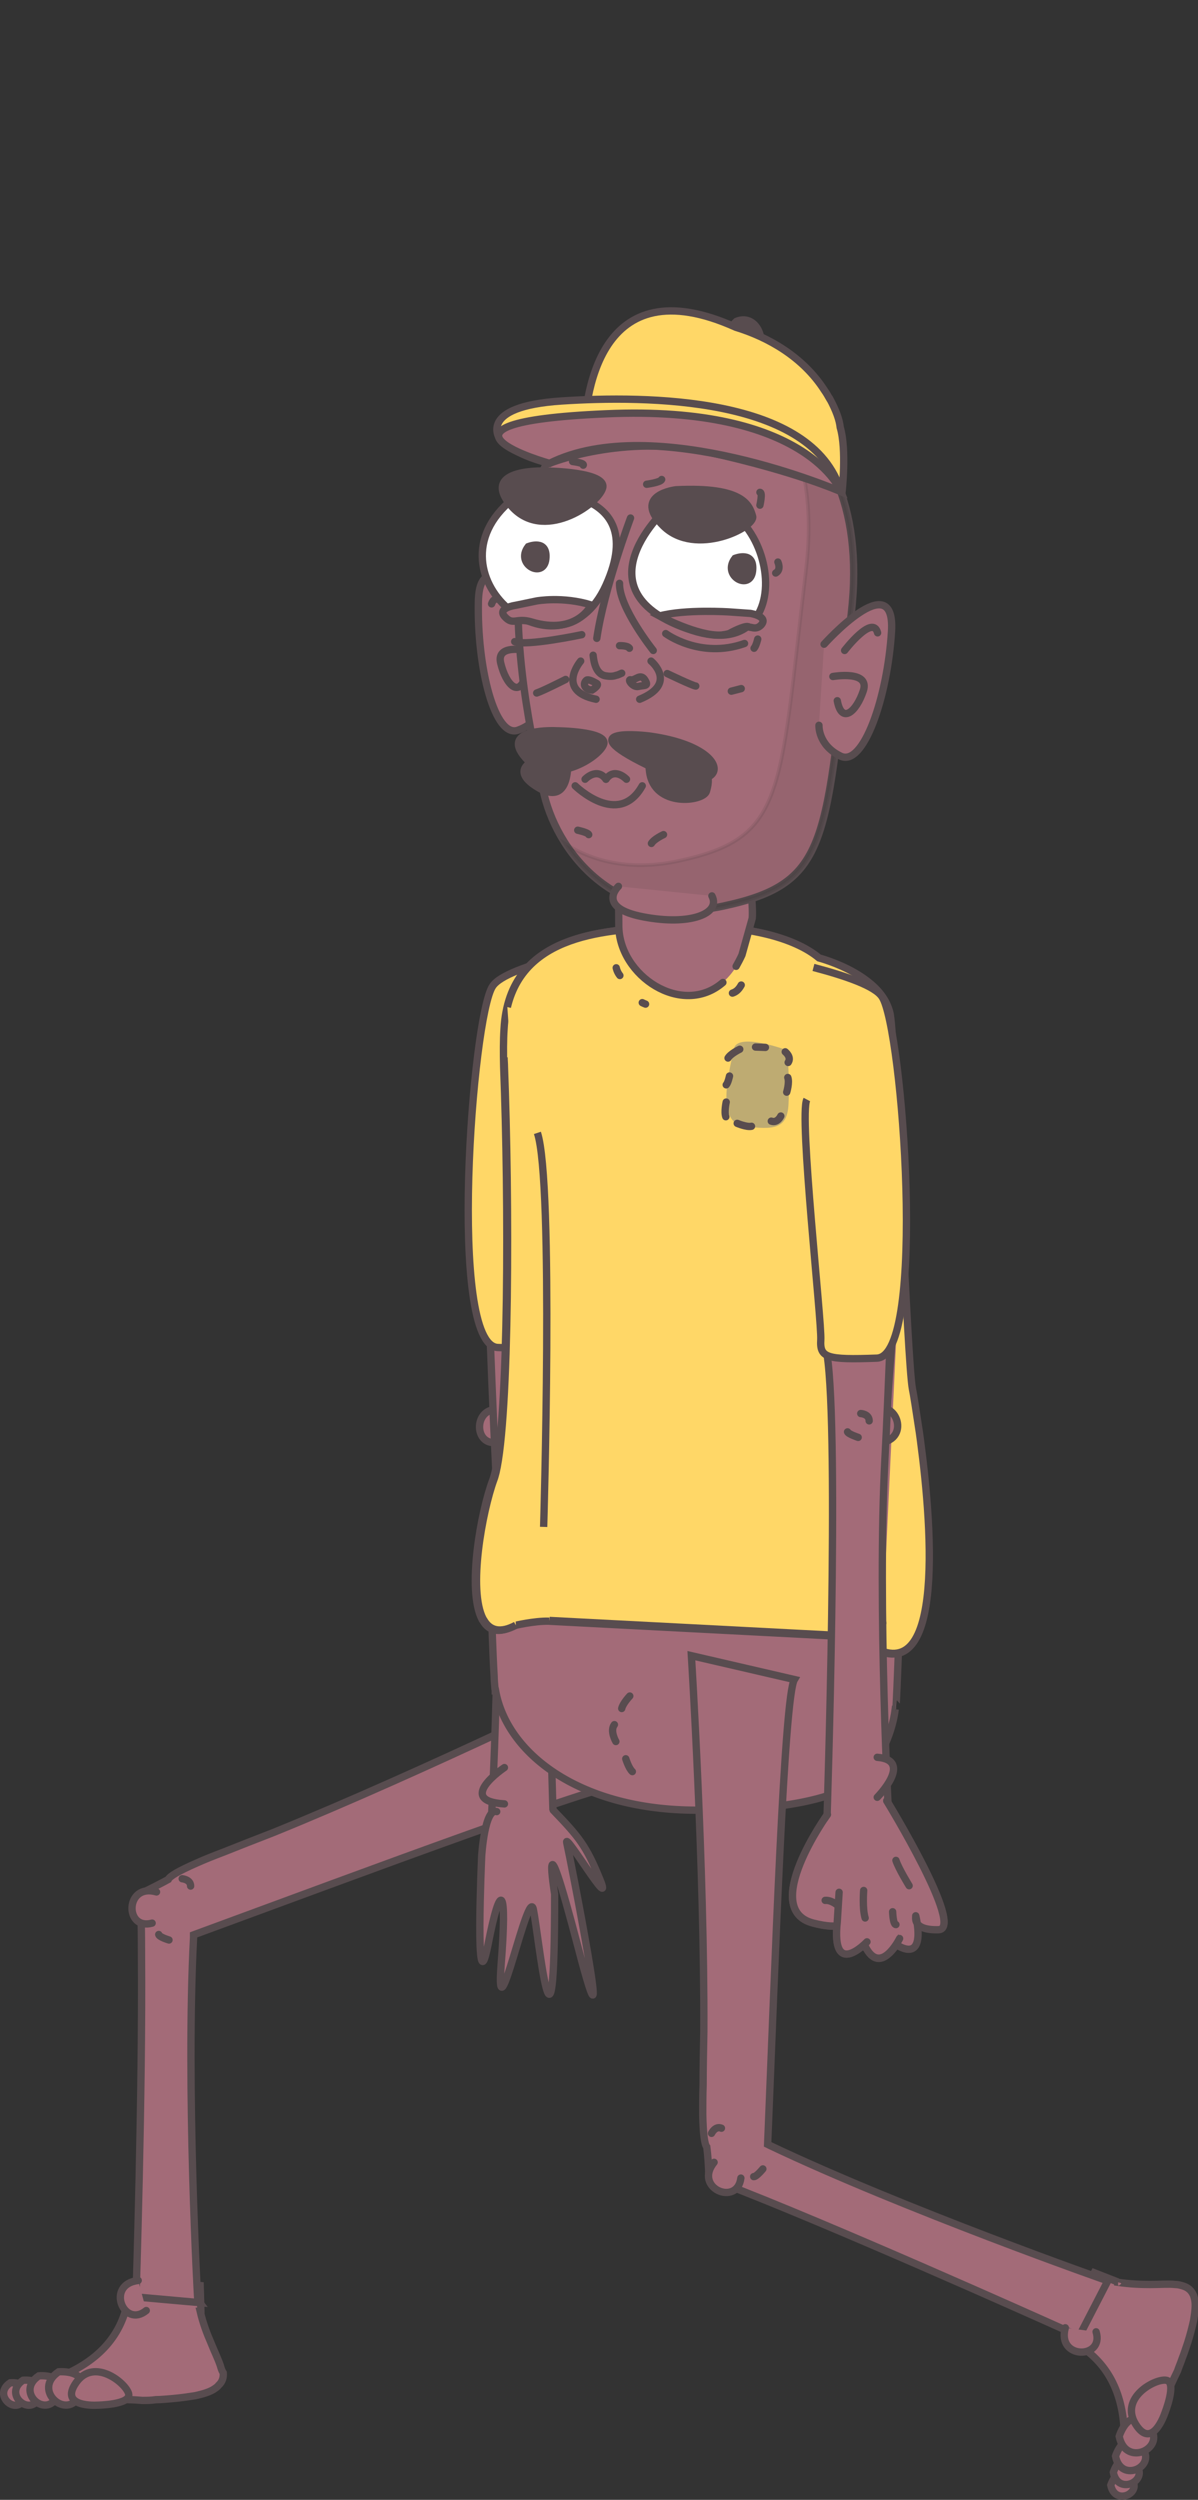 <?xml version="1.0" encoding="utf-8"?>
<!-- Generator: Adobe Illustrator 22.1.0, SVG Export Plug-In . SVG Version: 6.00 Build 0)  -->
<svg version="1.1" id="Layer_1" xmlns="http://www.w3.org/2000/svg" xmlns:xlink="http://www.w3.org/1999/xlink" x="0px" y="0px"
	 viewBox="0 0 326.8 681.4" style="enable-background:new 0 0 326.8 681.4;" xml:space="preserve">
<rect x="0" y="0" width="326.8" height="681.4" fill="#333333" stroke="none"/>
<style type="text/css">
	.st0{fill:#A36B78;stroke:#584C4F;stroke-width:2;stroke-linecap:round;stroke-miterlimit:10;}
	.st1{fill:#A36B78;stroke:#584C4F;stroke-width:2;stroke-linecap:round;stroke-linejoin:round;stroke-miterlimit:10;}
	.st2{fill:#FFD767;stroke:#584C4F;stroke-width:2;stroke-miterlimit:10;}
	.st3{fill:#A36B78;}
	.st4{fill:none;stroke:#584C4F;stroke-width:2;stroke-linecap:round;stroke-miterlimit:10;}
	.st5{fill:#BEAB72;}
	.st6{fill:#584C4F;stroke:#584C4F;stroke-width:2;stroke-linecap:round;stroke-miterlimit:10;}
	.st7{opacity:0.1;fill:#231F20;stroke:#231F20;stroke-miterlimit:10;enable-background:new    ;}
	.st8{fill:#FFFFFF;stroke:#584C4F;stroke-width:2;stroke-linecap:round;stroke-miterlimit:10;}
</style>
<g>
	<g>
		<g>
			<path class="st0" d="M60.1,644.8c-0.6-1.8-1.6-3.8-2.6-6.3c-1-2.3-2.1-5.1-2.9-8.5c0.1,0,0.2,0,0.2,0s0,0,0-0.1
				c0-0.5-0.1-3-0.2-6.9l-15.2-1.3l-0.8,0l-0.8,0c-0.1,1.1-0.2,1.9-0.3,2.4c0,0-0.1,0.2-0.1,0.2c-0.1,0.1-0.2,0.2-0.2,0.3
				c-0.3,0.4-0.6,0.7-0.6,0.7s-0.7,0.6-1.7,1.6c-1.9,10.8-9.3,17.1-18.2,20.8c0.1,0.9,0.5,1.8,1.3,2.5c0.2,0.2,0.6,0.5,0.9,0.8
				c1.2,0.8,3.1,1.5,5.4,2c1.8,0.3,3.8,0.7,6.2,0.8c1.4,0.1,2.9,0.2,4.6,0.3c1.2,0,2.4,0.1,3.7,0.2c1.2,0,2.5,0,3.7-0.2
				c1.6,0,3.1-0.2,4.6-0.3c2.3-0.2,4.3-0.5,6.2-0.8c2.3-0.5,4.2-1.1,5.4-2c0.3-0.2,0.7-0.5,0.9-0.8c1.1-1,1.4-2.2,1.3-3.4
				C60.5,646.2,60.3,645.5,60.1,644.8z"/>
			<path class="st0" d="M52.8,528.1c0-0.2,0-0.4,0-0.7c45.5-16.7,114.5-42.6,119.9-41.7l-4.7-28.5c0,0-52,25.5-93.4,42.3
				c-4.9,1.9-9.5,3.7-13.5,5.3l0,0c-2.9,1.1-5.4,2.1-7.4,3c-5,2.2-7.4,3.6-7.8,4.5c-2,1.1-4.6,2.4-7.6,3.9
				c0.2,4.9,0.3,10.5,0.3,16.5c0.3,38.5-1.5,93.4-1.5,93.4l16.9,1.5C53.9,627.5,50.7,568.4,52.8,528.1z"/>
			<g>
				<g id="XMLID_11505_">
					<path id="XMLID_11506_" class="st0" d="M2.8,649.5c0,0,6-0.6,3.8,4.3C4.5,658.6-2.2,652.8,2.8,649.5z"/>
				</g>
				<g id="XMLID_11503_">
					<path id="XMLID_11504_" class="st0" d="M6.3,648.8c0,0,6.7-0.7,4.3,4.8C8.2,658.9,0.7,652.5,6.3,648.8z"/>
				</g>
				<g id="XMLID_11501_">
					<path id="XMLID_11502_" class="st0" d="M10.6,647.6c0,0,7.8-0.8,5,5.5C12.7,659.5,4,652,10.6,647.6z"/>
				</g>
				<g id="XMLID_11499_">
					<path id="XMLID_11500_" class="st0" d="M16,646.5c0,0,8.9-0.8,5.7,6.3C18.5,660,8.5,651.5,16,646.5z"/>
				</g>
				<path id="XMLID_11498_" class="st0" d="M26.5,655.6c0,0-10.6,0.7-5.7-6.2s13.6,0.2,14.3,3.1C35.8,655.5,26.5,655.6,26.5,655.6z"
					/>
			</g>
			<path id="XMLID_11497_" class="st0" d="M49.7,512.1c0,0,2.3,0.2,2.3,2"/>
			<path id="XMLID_11496_" class="st0" d="M46.1,528.8c0,0-2.7-0.8-2.8-1.5"/>
			<g id="XMLID_11494_">
				<path id="XMLID_11495_" class="st0" d="M39.9,629.8c-6.1,5-11.2-7.1-2.2-8.2"/>
			</g>
			<g id="XMLID_11492_">
				<path id="XMLID_11493_" class="st0" d="M41.5,524.2c-7.6,2.1-7.4-11,1.2-8.5"/>
			</g>
		</g>
		<g>
			<g>
				<g id="XMLID_11759_">
					<path id="XMLID_11760_" class="st0" d="M136.3,393c-7.6,2.1-7.4-11,1.2-8.5"/>
				</g>
				<path id="XMLID_11758_" class="st0" d="M130.9,297.8c1.7,34.8,3.1,77.6,4.2,99.8c2.1,40.2-1.1,99.4-1.1,99.4l16.9-1.5
					c0,0-3.4-104.4,0-126.4c2.4-15.7-1.8-73.9-3.2-107.9"/>
				<g id="XMLID_11753_">
					<path id="XMLID_11754_" class="st0" d="M150.9,493.4c6.9,7.2,9,9.6,12.8,19c3.8,9.4-9.9-13.5-9.1-10.1s13.6,68.6,3.1,28.5
						c-10.5-40.1-6.4-14.5-6.4-14.5c0,55-4.4,11-5.8,4.2c-1.3-6.9-10.4,36.7-8.8,15.1c1.7-21.5-0.1-23.4-3.6-5.4
						c-3.6,18-1.7-24.3-1.7-24.3s0.8-13.2,4.1-12.1"/>
				</g>
				<path id="XMLID_11752_" class="st0" d="M141.4,385c0,0,2.8,0.6,3,1.2"/>
				<path id="XMLID_11748_" class="st0" d="M141,391.7c0,0-2.2,0.4-2.8-1.4"/>
				<path id="XMLID_11747_" class="st1" d="M137.6,481.8c0,0-13.6,9.1,0,9.9"/>
			</g>
			<path id="XMLID_11746_" class="st2" d="M154.9,296.7c2.2,4.2-4.1,60.7-3.8,65.6c0.3,4.9-1.6,5.5-15.3,5s-7-90.3-1.4-98.5
				c1.9-2.9,9.6-5.6,18.7-8"/>
			<path class="st0" d="M244.6,420.4l-111.1-4.1c0,0,0.6,29.5,1.3,40.6c0,1,0.1,2.1,0.2,3.1c0,0.4,0.1,0.7,0.1,0.9l0.1,0
				c3.1,17,22.5,32,53.2,32.5c50.1,0.8,51.4-14.5,51.4-14.5c2.4-4.5,3.9-8.9,4.4-13c0.1,0,0.2,0,0.2,0S246.4,429.3,244.6,420.4z"/>
			<g>
				<path class="st2" d="M251,392.7c-0.1-0.8-0.2-1.5-0.3-2.2c-0.9-6-1.6-10.5-1.9-11.9c-1.4-7.3-4.4-87.8-5.9-101
					c-0.1-0.5-0.1-0.9-0.2-1.3c-0.8-3.7-3.3-6.7-6.4-9c-4.2-3.2-9.5-5.2-13-6.2c-6.7-5.6-20.4-9.3-39.2-8.5
					c-17.8,0.8-45.2,1.1-46.6,27.9c-0.2,3-0.2,6.5-0.1,10.4c1.4,36.2,1.4,95-2.4,110.6c-0.2,0.8-0.4,1.5-0.6,2
					c-3.2,8.5-7.1,29.9-2.9,37.9c0,0.1,0.1,0.2,0.2,0.3c1.6,2.8,4.3,3.7,8.6,1.4c0,0,5.4-1.3,9.4-1.2l77.2,4c3.2,0.5,6.1,1,8.4,1.5
					C257.8,463.8,254.3,417.6,251,392.7z"/>
				<path class="st2" d="M137.5,288.2c0,0.9,0.1,1.7,0.1,2.6c1.4,36.2,1.4,95-2.3,110.6c-0.2,0.8-0.4,1.5-0.6,2
					c-3.1,8.5-7.1,29.9-2.9,37.9c0.1,0.1,0.1,0.2,0.2,0.3c1.6,2.8,4.4,3.7,8.7,1.4"/>
				<path class="st2" d="M149.9,441.7l77.2,4c3.2,0.5,6.1,1,8.4,1.5c22.3,16.5,18.9-29.7,15.6-54.5c-0.1-0.8-0.2-1.5-0.3-2.2
					c-0.9-6-1.6-10.5-1.9-11.9c-1.4-7.3-4.4-87.8-5.9-101c-0.1-0.5-0.1-0.9-0.2-1.3c-0.8-3.7-3.3-6.7-6.4-9c-4.2-3.2-9.5-5.2-13-6.2
					c-6.7-5.6-20.4-9.3-39.2-8.5c-16.4,0.7-40.8,1-45.8,21.9"/>
			</g>
			<path id="XMLID_11745_" class="st0" d="M245.9,335.1c0,0-8.7,93.6-5.1,107.3"/>
			<g>
				<path id="XMLID_11744_" class="st3" d="M205.3,250.2c0.2-3.4-0.9-13.4-1.1-16.6c-0.2-2.9-0.6-5.4-1.2-7.6
					c11.4-19.4-20.1-41.8-31.3-16.8c-3.5,7.8-3.1,22.9-3,25.5c0.1,3.4,0.1,14.6,0.1,17.5c0.1,16.3,24.2,29.2,33.8,8"/>
				<path id="XMLID_11743_" class="st4" d="M197.2,267.8c-11.1,9.6-28.4-1.8-28.4-15.5c0-2.9-0.1-14.1-0.2-17.5
					c-0.1-2.6-0.5-17.7,3-25.5c11.2-25,42.7-2.7,31.3,16.8c0.6,2.1,1.1,4.6,1.2,7.6c0.2,3.2,1.4,13.1,1.1,16.6l-2.8,10
					c-0.5,1.1-1.1,2.2-1.6,3.1"/>
			</g>
			<g>
				<g id="XMLID_11741_">
					<path id="XMLID_11742_" class="st0" d="M237.8,385.1c6.1-5,11.2,7.1,2.2,8.2"/>
				</g>
				<path id="XMLID_11740_" class="st0" d="M244.8,316.1c-1.3,30.5-2.4,63.1-3.4,81.5c-2.1,40.2,1.1,99.4,1.1,99.4l-16.9-1.5
					c0,0,3.4-104.4,0-126.4c-2-12.6,0.4-52.5,2.1-85.2"/>
				<path id="XMLID_11739_" class="st0" d="M234.8,385.3c0,0,2.3,0.1,2.3,2"/>
				<path id="XMLID_11738_" class="st0" d="M234.1,391.8c0,0-2.7-0.9-2.9-1.5"/>
				<g id="XMLID_11725_">
					<path id="XMLID_11737_" class="st3" d="M221.9,524.3c2.9,0.8,4.9,0.9,6.4,0.8c-0.8,10.8,4.4,7.6,6.9,5.5l1.1,0.5
						c3.4,6.4,7.6,0.2,8.9-2l0.1,1.5c5.6,2.9,5.3-3.2,4.8-6.5c0.6,1,2,2,5.9,1.9c7.3-0.2-14.1-35.1-14.1-35.1l-16.2,3.8
						C225.7,494.6,207.1,520.5,221.9,524.3z"/>
					<path id="XMLID_11736_" class="st0" d="M225.7,494.6c0,0-18.6,25.9-3.8,29.6c2.9,0.8,4.9,0.9,6.4,0.8
						c-0.8,10.8,4.4,7.6,6.9,5.5l1.1,0.5c3.4,6.4,7.6,0.2,8.9-2l0.1,1.5c5.6,2.9,5.3-3.2,4.8-6.5c0.6,1,2,2,5.9,1.9
						c7.3-0.2-14.1-35.1-14.1-35.1"/>
					<g id="XMLID_11729_">
						<g id="XMLID_11731_">
							<path id="XMLID_11735_" class="st1" d="M241.9,490.9c0,0,21.4,35,14.1,35.1c-7.3,0.2-6.1-3.5-6.2-3.8c0,0,3.1,12.2-4.4,8.4"
								/>
							<path id="XMLID_11734_" class="st1" d="M245.4,528.4c0,0-5.2,10.5-9.4,2.1"/>
							<path id="XMLID_11733_" class="st1" d="M225.7,494.6c0,0-18.6,25.9-3.8,29.6s7.4-6.6,3.2-6.2"/>
							<path id="XMLID_11732_" class="st1" d="M236.5,529.3c0,0-9.8,10.4-8.1-5.5l0.5-8"/>
						</g>
						<path id="XMLID_11730_" class="st1" d="M239.3,489.9c0,0,10-10.1,0-10.9"/>
					</g>
					<path id="XMLID_11728_" class="st0" d="M235.6,515.3c0,0-0.4,4.9,0.4,7.5"/>
					<path id="XMLID_11727_" class="st0" d="M243.5,521.1c0,0,0.1,3.5,0.9,3.5"/>
					<path id="XMLID_11726_" class="st1" d="M244.4,507.1c0.7,2.2,3.6,6.9,3.6,6.9"/>
				</g>
			</g>
			<path id="XMLID_11721_" class="st2" d="M220.1,299.7c-2.2,4.2,4.1,60.6,3.8,65.5c-0.3,4.9,1.6,5.5,15.3,5
				c13.7-0.5,7-90.3,1.4-98.5c-1.9-2.9-9.6-5.6-18.7-8"/>
			<g>
				<path class="st5" d="M214.8,286.3c0,0-13.7-5.1-14.6-0.4c-0.9,4.8-5.4,20,2.8,21.1c8.1,1,11.8,0.8,12.1-6.1
					S214.8,286.3,214.8,286.3z"/>
				<g>
					<path id="XMLID_11720_" class="st0" d="M214.2,286.7c0,0,1.8,1.4,0.8,2.9"/>
					<path id="XMLID_11719_" class="st0" d="M201.8,286c0,0-2.5,1.2-3.2,2.4"/>
					<path id="XMLID_11715_" class="st0" d="M214.6,297.7c0,0,0.8-2.6,0.3-4"/>
					<path id="XMLID_11714_" class="st0" d="M201.1,306.2c0,0,2.6,1.1,3.9,0.8"/>
					<path id="XMLID_11713_" class="st0" d="M213,304.2c0,0-0.9,2-2.6,1.4"/>
					<path id="XMLID_11712_" class="st0" d="M199,293.3c0,0-0.4,1.9-0.9,2.4"/>
					<line id="XMLID_11711_" class="st4" x1="208.8" y1="285.5" x2="206.1" y2="285.4"/>
					<path id="XMLID_11710_" class="st0" d="M198.1,300.4c0,0-0.6,2.7-0.1,4"/>
				</g>
				<g>
					<path id="XMLID_11709_" class="st0" d="M168,474.7c0,0-1.7-2.9-0.4-4.6"/>
					<path id="XMLID_11708_" class="st0" d="M171.8,462.3c0,0-1.9,2-2.2,3.4"/>
					<path id="XMLID_11707_" class="st0" d="M170.7,479.4c0,0,0.8,2.6,1.8,3.5"/>
				</g>
			</g>
			<g id="XMLID_11651_">
				<g id="XMLID_11703_">
					<path id="XMLID_11706_" class="st0" d="M148.4,169c0,0-17.5-23.2-17.9-5.1s4.5,37.6,10.9,35.1c6.5-2.4,6.6-7.8,6.6-7.8"/>
					<path id="XMLID_11705_" class="st0" d="M142.6,170.2c0,0-6.8-10.6-8.5-5.6"/>
					<path id="XMLID_11704_" class="st0" d="M145.2,177.6c0,0-10.1-2.7-8.6,3.2c1.4,5.8,5.1,9.7,6.8,3.2"/>
				</g>
				<path id="XMLID_11702_" class="st6" d="M200.9,87.6c0,0-6.6,5.8,1.6,8.4S208,84.7,200.9,87.6z"/>
				<path id="XMLID_11701_" class="st0" d="M187,101.7c0,0,52.4,3.8,45.2,65.7s-5.4,73.3-35,79.6s-45.8-15.4-49.1-31.9
					S121.2,109.8,187,101.7z"/>
				<path class="st7" d="M211.6,110.8c6.6,9.8,10.7,23.8,8.3,44.3c-7.4,61.9-5.4,73.3-34.9,79.6c-12.7,2.7-22.9,0.3-30.7-4.6
					c7.7,11.8,21.9,21.4,42.9,16.9c29.6-6.3,27.6-17.6,34.9-79.6C235.9,135.8,224.1,119.4,211.6,110.8z"/>
				<path id="XMLID_11700_" class="st2" d="M229.2,116.5c-0.2-2-1.1-4.6-2.9-7.9c0-0.1-0.1-0.1-0.1-0.1l0,0
					c-0.4-0.7-0.8-1.4-1.3-2.1c-5.9-9.2-15.4-14.5-24.2-17.2c-37.6-16.9-41.4,18.8-41.5,32.2c0,1.3,16.9-0.2,32.4-4
					c19.6,7.9,38.1,16.7,38.1,16.7S231,122.6,229.2,116.5z"/>
				<path id="XMLID_11699_" class="st0" d="M181.6,172.7c0,0,9.4,7,21.5,2.7"/>
				<path id="XMLID_11698_" class="st0" d="M158.7,173c0,0-15.1,3.2-18.3,1.9"/>
				<path id="XMLID_11697_" class="st0" d="M168.7,241.6c0,0-6.2,5.8,6.7,8.3s21.3-0.9,18.8-5.7"/>
				<path id="XMLID_11696_" class="st2" d="M149.9,126.3c0,0,20.1-8.2,43.6-3s35.9,10.7,35.9,10.7c-7.6-26-53.2-26.2-76.2-24.7
					c-23.1,1.5-16.9,10.3-16.9,10.3S139.7,123.8,149.9,126.3z"/>
				<path id="XMLID_11695_" class="st0" d="M149.9,126.3c0,0-39.8-11.1,15.3-13.5c55.1-2.5,64.2,21.2,64.2,21.2
					S178.5,112,149.9,126.3z"/>
				<g>
					<path id="XMLID_11694_" class="st0" d="M178.2,177.3c0,0-9.4-11.8-9.2-18.3"/>
					<g id="XMLID_11691_">
						<path id="XMLID_11693_" class="st0" d="M161.8,178.6c0.3,3.1,1.3,5.2,3.3,5.6c1.1,0.2,2.1,0.2,2.9-0.1
							c0.6-0.1,1.1-0.4,1.6-0.6"/>
						<path id="XMLID_11692_" class="st0" d="M172,141.2c0,0-7.2,19.2-9.2,32.8"/>
					</g>
					<g id="XMLID_11685_">
						<path id="XMLID_11690_" class="st0" d="M158.4,180.2c0,0-6.9,8.1,4.2,10.4"/>
						<path id="XMLID_11689_" class="st0" d="M177.6,180.2c0,0,7.4,6.1-3.1,10.4"/>
						<path id="XMLID_11688_" class="st0" d="M172.1,185.3c1.1,0.3,2.6-1.9,3.8,0c1.2,1.9-0.1,1.4-1.7,1.8
							C172.6,187.5,171,185,172.1,185.3z"/>
						<path id="XMLID_11687_" class="st0" d="M161.5,188.1c-2.1-0.1-2.6-1.8-1.5-2.7c0.4-0.3,1.6,0.2,2.8,0.9
							C163.6,186.8,161.5,188.1,161.5,188.1z"/>
						<path id="XMLID_11686_" class="st0" d="M169,176c0,0,2.2-0.1,2.7,0.7"/>
					</g>
					<path id="XMLID_11684_" class="st0" d="M154.3,185.2c0,0-6.1,3.1-7.9,3.7"/>
					<path id="XMLID_11683_" class="st0" d="M182,183.6c0,0,7.1,3.4,7.8,3.4"/>
				</g>
				<path id="XMLID_11682_" class="st0" d="M212.2,153.2c0,0,1,2.1-0.6,3"/>
				<path id="XMLID_11681_" class="st0" d="M206.7,174.2c0,0-0.4,1.8-1,2.5"/>
				<path id="XMLID_11680_" class="st0" d="M207.3,137.7c0,0,0.8-3.5,0-3.5"/>
				<path id="XMLID_11679_" class="st0" d="M156.2,125.8c0,0,3.3,0.4,2.9,1"/>
				<path id="XMLID_11678_" class="st0" d="M176.4,132c0,0,3.8-0.5,4.1-1.3"/>
				<path id="XMLID_11677_" class="st0" d="M157.6,226.3c0,0,2.8,0.6,3,1.2"/>
				<path id="XMLID_11676_" class="st0" d="M181,227.5c0,0-2.6,1.2-3.3,2.4"/>
				<path id="XMLID_11675_" class="st0" d="M155,165.9"/>
				<path id="XMLID_11674_" class="st0" d="M173.3,168"/>
				<line id="XMLID_11673_" class="st4" x1="199.5" y1="188.4" x2="202.2" y2="187.7"/>
				<path id="XMLID_11672_" class="st0" d="M224.8,175.6c0,0,19.4-21.6,18.4-3.6c-1.1,18.1-7.7,37.1-13.9,34.1s-5.9-8.4-5.9-8.4"/>
				<path id="XMLID_11671_" class="st0" d="M230.4,177.3c0,0,7.7-10,9-4.8"/>
				<path id="XMLID_11670_" class="st0" d="M227.2,184.4c0,0,10.2-1.8,8.3,3.9c-1.9,5.7-5.9,9.2-7.1,2.7"/>
				<g>
					<path id="XMLID_11669_" class="st8" d="M142.5,134.1c0,0,35.8-3.4,22.8,25.4S112.5,154.2,142.5,134.1z"/>
					<path id="XMLID_11668_" class="st6" d="M144.1,149c0,0,5.4-2.2,4.8,3.4C148.3,157.9,140.4,153.8,144.1,149z"/>
					<path id="XMLID_11667_" class="st8" d="M182.3,138.1c0,0-26.2,23.1,6.4,33.7S210.8,126.4,182.3,138.1z"/>
					<path id="XMLID_11666_" class="st6" d="M200.5,152.2c0,0,5.4-2.2,4.8,3.4S196.8,157,200.5,152.2z"/>
					<path id="XMLID_11665_" class="st6" d="M184.4,133.5c0,0-12.1,1.4-3.4,9.9s25.2,0.3,24.3-2.7S202.8,132.6,184.4,133.5z"/>
					<path id="XMLID_11664_" class="st6" d="M149.3,128.4c0,0-18.6-1-10,9.3c8.6,10.3,23.9-0.2,25.1-4.7
						C165.6,128.6,149.3,128.4,149.3,128.4z"/>
					<g id="XMLID_11661_">
						<path id="XMLID_11663_" class="st0" d="M204.1,170.8c0.2,0.1,0.4,0.2,0.7,0.2c0.9,0.2,1.8,0.4,2.8-0.6
							c2.2-2.4-2.9-3.2-2.9-3.2l-5.7-0.4c0,0-12.1-0.8-19.1,1.1c0,0,10.5,5.6,16.9,5.2c0.8-0.1,1.4-0.2,2.1-0.4
							C199.4,172.4,203,170.5,204.1,170.8z"/>
						<path id="XMLID_11662_" class="st0" d="M146.4,163.8c0,0,7.1-1.3,14.9,1.1c0,0-3.9,8.4-16.4,4.6c-4.1-1.2-4.9,1.1-7.2-1.4
							c-2.2-2.4,2.9-3.1,2.9-3.1L146.4,163.8z"/>
					</g>
				</g>
				<g id="XMLID_11656_">
					<path id="XMLID_11660_" class="st6" d="M154.7,204.8c0,0-19.2,2.5-8.5,9.5C156.9,221.2,154.7,204.8,154.7,204.8z"/>
					<path id="XMLID_11659_" class="st6" d="M151.9,199.2c0,0-15.8-0.9-8.6,7.3c7.4,8.2,20.4-0.2,21.4-3.7S151.9,199.2,151.9,199.2z
						"/>
					<path id="XMLID_11658_" class="st6" d="M183.6,203.2c0,0-7.7-2.6-6.4,7.2c1.3,9.8,14.7,8.1,15.5,5.3S194.8,208.2,183.6,203.2z"
						/>
					<path id="XMLID_11657_" class="st6" d="M177,200.6c0,0-22.5-2.8-0.3,8S202.6,204,177,200.6z"/>
				</g>
				<g id="XMLID_11652_">
					<path id="XMLID_11655_" class="st0" d="M156.9,214.2c0,0,11.8,11.6,18.3,0"/>
					<path id="XMLID_11654_" class="st0" d="M159.6,212.4c0,0,3.2-3.4,5.7,0"/>
					<path id="XMLID_11653_" class="st0" d="M170.9,212.4c0,0-3.2-3.4-5.6,0"/>
				</g>
			</g>
			<path id="XMLID_11650_" class="st0" d="M199.8,270.7c0.9-0.3,1.7-0.9,2.4-2.2"/>
			<path id="XMLID_11649_" class="st0" d="M168.1,263.8c0,0,0.2,1.1,1,2.1"/>
			<path id="XMLID_11648_" class="st0" d="M175.2,273.3c0.2,0.1,0.6,0.3,0.9,0.4"/>
			<path id="XMLID_11647_" class="st2" d="M148.3,416.2c0,0,2.8-93.9-1.7-107.4"/>
		</g>
	</g>
	<g>
		<path class="st0" d="M320.6,622.7c-1.8-0.2-4.1,0-6.8,0c-2.6,0-5.5-0.1-8.9-0.6c0-0.1,0.1-0.1,0.1-0.1s0,0-0.1,0
			c-0.5-0.2-2.8-1.1-6.4-2.5l-7.1,13.6l-0.4,0.8l-0.3,0.8c1,0.5,1.7,0.9,2.1,1.2c0,0,0.1,0.1,0.2,0.1c0.1,0.1,0.1,0.3,0.2,0.3
			c0.2,0.5,0.4,0.8,0.4,0.8s0.3,0.8,0.8,2.2c9.2,5.9,12.2,15.2,12.3,24.8c0.9,0.3,1.8,0.2,2.9-0.2c0.3-0.1,0.7-0.3,1-0.5
			c1.2-0.7,2.6-2.2,3.9-4.2c1-1.5,2.1-3.3,3.1-5.4c0.6-1.3,1.3-2.6,2-4.1c0.5-1.1,1-2.2,1.6-3.4c0.4-1.2,0.9-2.3,1.3-3.5
			c0.6-1.5,1-2.9,1.5-4.3c0.7-2.2,1.2-4.2,1.6-6c0.4-2.4,0.6-4.3,0.3-5.7c-0.1-0.4-0.2-0.8-0.3-1.1c-0.6-1.4-1.5-2.1-2.6-2.5
			C322.1,622.9,321.4,622.7,320.6,622.7z"/>
		<path class="st0" d="M210,584.8c-0.2-0.1-0.4-0.2-0.6-0.3c2-48.4,4.5-122.1,7.3-126.7l-28.1-6.5c0,0,3.6,57.8,3.4,102.5
			c-0.1,5.2-0.2,10.1-0.2,14.5v0c-0.1,3.1-0.1,5.8-0.1,8c0.1,5.4,0.5,8.2,1.1,8.9c0.3,2.3,0.5,5.2,0.6,8.5c4.6,1.7,9.8,3.8,15.3,6
			c35.7,14.5,85.7,37.1,85.7,37.1l7.8-15.1C302.3,621.8,246.4,602.1,210,584.8z"/>
		<g>
			<g id="XMLID_12232_">
				<path id="XMLID_12233_" class="st0" d="M303,677.4c0,0,1.8-5.8,5.4-1.9C312.1,679.3,304.2,683.3,303,677.4z"/>
			</g>
			<g id="XMLID_12230_">
				<path id="XMLID_12231_" class="st0" d="M303.7,673.9c0,0,2-6.4,6-2.2C313.8,676,305,680.5,303.7,673.9z"/>
			</g>
			<g id="XMLID_12228_">
				<path id="XMLID_12229_" class="st0" d="M304.3,669.5c0,0,2.3-7.5,7-2.5C316,672.1,305.8,677.2,304.3,669.5z"/>
			</g>
			<g id="XMLID_12226_">
				<path id="XMLID_12227_" class="st0" d="M305.3,664.1c0,0,2.6-8.6,8-2.8C318.7,667,307.1,672.9,305.3,664.1z"/>
			</g>
			<path id="XMLID_12225_" class="st0" d="M317.7,657.9c0,0-3.4,10.1-7.9,2.9c-4.5-7.2,5.3-12.5,8.3-12
				C321.2,649.2,317.7,657.9,317.7,657.9z"/>
		</g>
		<path id="XMLID_12224_" class="st0" d="M194.1,581.5c0,0,1-2.1,2.7-1.4"/>
		<path id="XMLID_12223_" class="st0" d="M208.1,591.2c0,0-1.8,2.2-2.5,2.1"/>
		<g id="XMLID_12221_">
			<path id="XMLID_12222_" class="st0" d="M299,635.6c2.3,7.5-10.8,7.6-8.4-1.1"/>
		</g>
		<g id="XMLID_11370_">
			<path id="XMLID_12220_" class="st0" d="M202.1,593.7c-1,7.8-13,2.7-7.3-4.3"/>
		</g>
	</g>
</g>
</svg>
